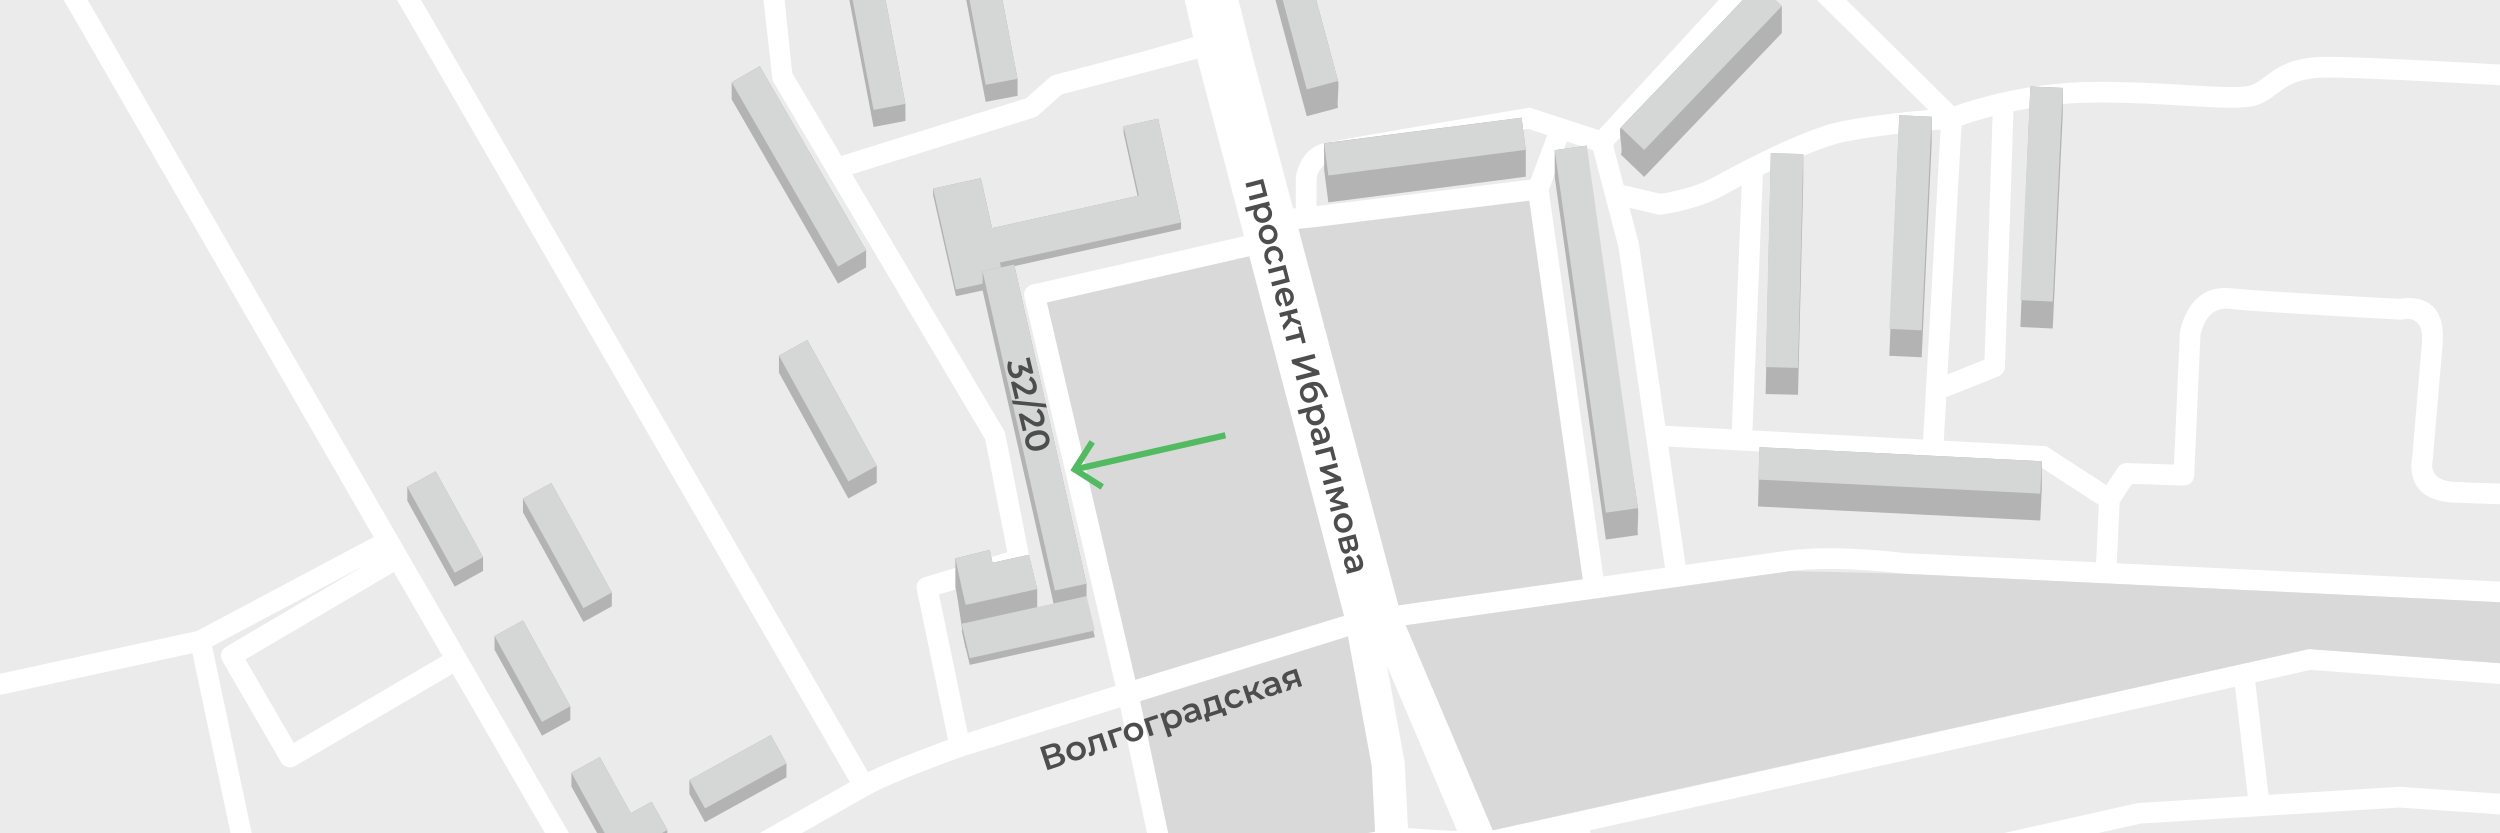 <?xml version="1.0" encoding="UTF-8"?>
<!DOCTYPE svg PUBLIC "-//W3C//DTD SVG 1.1//EN" "http://www.w3.org/Graphics/SVG/1.1/DTD/svg11.dtd">
<!-- Creator: CorelDRAW 2018 (64-Bit) -->
<svg xmlns="http://www.w3.org/2000/svg" xml:space="preserve" width="300mm" height="100mm" version="1.1" style="shape-rendering:geometricPrecision; text-rendering:geometricPrecision; image-rendering:optimizeQuality; fill-rule:evenodd; clip-rule:evenodd"
viewBox="0 0 30000 10000"
 xmlns:xlink="http://www.w3.org/1999/xlink">
 <defs>
  <style type="text/css">
   <![CDATA[
    .fil2 {fill:#B3B3B3}
    .fil3 {fill:#D5D6D6}
    .fil4 {fill:#D9D9D9}
    .fil0 {fill:#EBEBEB}
    .fil1 {fill:white}
    .fil5 {fill:#4D4D4D;fill-rule:nonzero}
    .fil6 {fill:#52BA61;fill-rule:nonzero}
   ]]>
  </style>
 </defs>
 <g id="Layer_x0020_1">
  <g id="_1868792257952">
   <rect class="fil0" x="-0" y="-85.76" width="30000" height="10171.52"/>
   <g>
    <path class="fil1" d="M20781.74 5151.96l119.07 -2925.25c-86.28,45.43 -161.49,86.27 -219.85,118.68 -311.44,173.03 -742.06,229.68 -743.29,229.83l-23.16 3.12 -360.21 -84.6 112.36 430.58 317.24 2184.87 797.84 42.77zm-20066.22 -5237.72l287.18 0 5874.92 10171.52 -287.63 0 -1156.93 -1999.92 -1884.33 1102.24 -6.02 3.72c-59.33,34.36 -135.3,14.12 -169.65,-45.2l-704.93 -1216.12 0.16 -0.1c-34.15,-58.97 -14.3,-134.55 44.57,-169.06l1653.95 -973.2 -1821.56 968.44 494 2329.2 -253.97 0 -476.6 -2247.17 -2308.68 500.85 0 -254.44 2360.93 -512.17 2122.56 -1128.46 -3767.97 -6530.13zm3999.88 0l286.91 0 5413.65 9351.86c280.3,-136.85 753.36,-313.29 960.31,-388.71l-373.61 -1798.79c-16.57,-64.38 20.64,-130.87 84.88,-149.99l1000.37 -301.1 -264.91 -1353.99 -2536.01 -4280.19c-8.07,-12.05 -14.17,-25.7 -17.71,-40.64l-117.19 -1038.45 253.8 0 101.18 963.16 588.87 993.89 2218.91 -692.15 280.69 -250.62c15.14,-13.55 32.71,-22.69 51.09,-27.51l-0.05 -0.21 1046.02 -275.72 625.31 -177.54 -121.03 -533.3 643.09 0 177.93 710.84 498.36 1877.04 33.18 -2.85 0 -371.45 1.45 -10.32c0.14,-0.95 43.18,-332.07 337.44,-399.98 213.63,-49.29 2433.17,-420.13 2439.55,-421.19l30.08 -5.02 827.12 270.6 1518.72 -1647.67 344.83 0 -1690.92 1826.17 125.61 481.34 443.73 104.22c86.04,-13.31 402.07,-68.89 633.35,-197.37 176.88,-98.26 502.27,-270.82 821.73,-415.8 217.32,-98.63 434.35,-185.67 606.04,-230.84 282.08,-74.22 823.66,-132.81 1150.79,-163.42l-1422 -1404.3 354.5 0 1377.89 1360.99c215.97,-76.97 865.62,-283.23 1647.45,-292.21 427.97,-4.91 819.3,18.58 1143.79,38.07 381.87,22.92 667.56,40.08 773.61,1.5 57.86,-21.03 108.35,-59.05 162.53,-99.83 149.37,-112.45 320.89,-241.57 751.5,-241.57 347.58,0 1345.36,52.13 2071.77,92.86l0 248.75c-722.56,-40.53 -1721.6,-92.74 -2071.77,-92.74 -349.01,0 -484.65,102.11 -602.75,191.02 -69.7,52.48 -134.64,101.37 -226.7,134.84 -154.5,56.19 -461.89,37.73 -872.76,13.06 -323.29,-19.41 -713.17,-42.82 -1127.27,-38.07 -351.01,4.03 -673.47,49.8 -937.55,104.6l-101.58 3063.18c0.58,49.75 -28.99,97.06 -77.95,116.69l-626.96 251.02 -29.38 521.87 1230.9 65.97 720.5 467.34 136.78 -208.75c26.36,-40.27 72.1,-60.22 116.89,-55.6l557.41 17.42 69.89 -1567.25c0.17,-4.27 0.57,-8.47 1.18,-12.62l-0.22 -0.03c0.24,-1.68 80.46,-591.6 609.16,-535.95 383.85,40.4 1869.57,119.2 2034.17,127.85 102.13,-18.88 560.59,-70.32 509.4,543.92 -43.84,525.94 -118.18,1386.33 -118.39,1388.81 -0.59,6.94 -1.76,13.69 -3.44,20.22 -5.12,23.57 -41.34,229.58 261.51,243.34 148.05,6.73 346.16,13.44 548.93,19.48l0 248.13c-207.45,-6.12 -410.26,-12.93 -559.62,-19.71 -575.55,-26.16 -509.34,-468.23 -494.59,-540.76 7.58,-87.87 77.69,-899.91 117.69,-1379.92 26.18,-314.11 -182.31,-286.52 -218.65,-279.38 -12.79,3.65 -26.38,5.29 -40.39,4.58 -4.74,-0.25 -1649.95,-86.29 -2061.91,-129.64 -272.32,-28.66 -331.26,283.89 -337.33,321.32l-74.94 1680.71c-2.97,67.53 -59.55,120.46 -127.35,118.61l-619.41 -19.36 -148.14 226.11 -34.67 726.06 4599.31 219.6 0 248.45 -7142.8 -341.05 -10.21 -0.97c-2.31,-0.29 -801.88,-105.49 -1356.24,-32.28 -439.17,58 -3422.04,480.21 -4622.17,650.25l1044.68 2459.86c774.38,-157.51 9750.02,-2164.31 9776.75,-2170.28l18.64 -4.16 2291.35 170.02 0 249.18 -2275.14 -168.8 -661.36 147.79 158.33 1351.72c522.73,-32.52 1045.49,-64.91 1568.25,-96.91l1209.92 82.34 0 249.03 -1211.61 -82.46 -3103.31 192.61 -902.48 202.65 -1132.49 0 2001.23 -449.36 1322.07 -82.43 -153.77 -1312.72c-1793.84,400.67 -5751.46,1283.86 -7739.88,1721.51l26.6 123 -254.38 0 -15.05 -69.62c-114.95,25.23 -221.28,48.53 -317.95,69.62l-4735.99 0 -339.49 -1597.78 -1884.57 587.63c-45.22,16.07 -844.78,301.13 -1129.03,463.55 -103.94,59.4 -493.17,279.92 -964.85,546.6l-505.21 0c518.82,-293.08 1008.02,-570.02 1238.1,-700.69l-5482.54 -9470.83zm-3271.84 10171.52l-254.83 0 -8.6 -37.39 242.07 -55.41 21.36 92.8zm13484.53 -7251.35l-561.5 -2130.19 -1628.44 429.25 -272.18 243.01c-13.98,14.42 -31.67,25.66 -52.2,32.05l-2187.67 682.41 1821.78 3074.75c7.4,12.54 12.35,25.87 14.99,39.38l290.66 1485.17c12.57,64.43 -27.09,126.97 -89.5,143.81l-996.34 299.86 345.21 1662.08c585.85,-193.51 1178.42,-380.76 1773.19,-565.05l-1094.07 -4666.34 0.1 -0.03 -0.1 -0.46c-15.3,-66.84 26.49,-133.44 93.32,-148.74l2542.75 -580.96zm-10201.71 4029.82l-1781.66 1048.33 580.75 1001.88 1783.44 -1043.23 -582.53 -1006.98zm11917.96 1127.15l212.06 1159.22 39.63 787.91c10.34,0.1 20.1,0.45 29.1,1.05l57.62 3.96c124.13,8.59 321.96,22.28 503.37,29.97l-841.78 -1982.11zm2594.47 -1074.18c254.57,-35.9 504.92,-71.18 741.38,-104.45l-557.92 -3842.48 -305.1 -1169.22 -314.46 -102.88 -217.94 584.57 654.04 4634.46zm987.43 -139.02c595.15,-83.59 1067.53,-149.45 1232.43,-171.22 558.44,-73.76 1339.16,21.94 1414.47,31.52l2279.66 108.85 32.9 -689.1 -708.65 -459.66 -4456.78 -238.84 205.97 1418.45zm2851.17 -1503.19l209.48 -3720.28c-285.7,24.84 -930.93,87.22 -1235.52,167.38 -156.05,41.06 -360.15,123.28 -567.16,217.23 -111.94,50.8 -224.08,104.73 -329.82,157.43l-124.9 3068.49 2047.92 109.75zm-4709.64 -3119.94l199.1 -534.04 -228.22 -74.66c-264.32,44.21 -2202.65,368.87 -2394.91,413.25 -108.19,24.95 -138.96,149.28 -145.42,183.3l0 329.82 2569.45 -317.67zm5543.33 -761.26c-169.39,43.92 -298.22,86.58 -372.86,113.14l-168.12 2985.93 444.12 -177.82 96.86 -2921.25z"/>
    <path class="fil2" d="M12016.32 3227.72l27.78 122.56 0 80.71 -572.46 123.1 -274.22 -1212.36 -0.18 -78.83 572.62 -124.96 135.31 599.51 1744.92 -386.62 -167.11 -754.16 0 -80.72 413.86 -91.71 275.84 1244.96 0 80.71c-724.6,160.56 -1431.77,317.26 -2156.36,477.81z"/>
    <polygon class="fil3" points="11998.89,3150.85 11998.82,3150.58 12044.1,3350.28 11471.64,3473.37 11197.24,2262.9 11769.68,2139.84 11905.17,2737.45 13667.12,2347.04 13482.98,1515.95 13896.84,1424.24 14172.68,2669.2 13758.84,2760.9 13758.84,2760.89 "/>
    <polygon class="fil2" points="11791.14,3485.37 11791.14,3255.88 12169.93,3174.45 13038.18,7004.52 13038.18,7234.02 12659.39,7315.45 "/>
    <polygon class="fil2" points="13038.18,7234.02 13138.62,7645.92 11636.88,7978.68 11539.11,7566.15 "/>
    <path class="fil2" d="M12345.86 6656.69l100.43 411.9 0 520.27 -858.1 190.13c-47.89,-196.4 -82.28,-547.21 -123.84,-734.81l0 -344.38 411.94 -100.45 34.06 153.81 435.51 -96.47z"/>
    <path class="fil2" d="M9437.73 9327.24l0 -165.46 -187.85 -340.49 -977.54 539.31 0 165.46 187.86 340.49 977.53 -539.31zm-1429.53 758.52l-793.72 0 -357.37 -647.61 0 -165.46 340.5 -187.86 371.91 674.12 250.82 -138.38 187.86 340.49 0 124.7zm-1006.94 -2622.24l340.48 -187.86 0 -165.45 -725.37 -1314.84 -340.48 187.85 0 165.47 725.37 1314.83zm-1545.13 -424.13l340.49 -187.85 0 -165.46 -568.58 -1030.62 -340.48 187.86 0 165.46 568.57 1030.61zm1047.38 1789.45l340.49 -187.86 0 -165.46 -568.57 -1030.62 -340.49 187.86 0 165.46 568.57 1030.62z"/>
    <path class="fil2" d="M9687.94 4079.87l-340.49 187.87 0 204.47 832.9 1509.73 340.49 -187.85 0 -204.47 -832.9 -1509.75zm488 -4165.63l434.9 0 254.15 1332.21 0 204.48 -381.99 72.88 -307.06 -1609.57zm1402.76 0l434.91 0 196.66 1030.88 0 204.47 -381.99 72.88 -249.58 -1308.23zm-2461.87 879.42l-336.77 194.46 0 204.47 1276.31 2210.48 336.76 -194.45 0 -204.48 -1276.3 -2210.48z"/>
    <path class="fil2" d="M15282.14 -85.76l399.11 1481.07 375.49 -101.19c-16.41,-60.88 16.4,-262.01 0,-322.87l-284.83 -1057.01 -489.77 0zm5713.9 0l218.73 0 166.79 159.58 0 322.87c-588.23,614.75 -1063.36,1111.3 -1651.59,1726.03l-280.98 -268.84c33.38,-34.87 -32.65,-288.74 0,-322.87l1547.05 -1616.77zm100.23 6163.41l3386.82 168.91 19.18 -388.41 0 -322.87 -3386.82 -168.9 -19.18 711.27zm3656.64 -4699.12l0 -322.87 -388.46 -18.02 -119.95 2886.65 388.44 18.01 119.97 -2563.77zm-1572.82 345.32l0 -322.87 -388.46 -18.02 -119.96 2886.65 388.46 18.01 119.96 -2563.77zm-1540.95 447.86l0 -322.87 -388.77 -9.38 -62.94 2888.68 388.75 9.37 62.96 -2565.8zm-2368.94 4303.18l385.07 -54.33c-11.48,-81.29 11.38,-242.09 0,-322.87 -180.3,-1278.16 -613.72,-3133.67 -613.72,-4350.43l-385.06 54.34 0 322.87c208.72,1479.52 404.99,2870.9 613.71,4350.42zm-961.1 -4354.2l0 -322.87 -50.12 -385.64 -2370.65 305.34 1.65 325.42 50.12 385.62 2369 -307.87z"/>
    <path class="fil4" d="M14991.49 3074.95l-2428.96 554.62 1061.59 4527.8c835.98,-257.77 1675.08,-510.51 2504.8,-767.26l-1137.43 -4315.16zm15008.51 4152.24l0 731.42 -2291.35 -170.02 -9795.39 2174.44 -1044.68 -2459.86 4622.17 -650.25 1356.24 32.28 7153.01 341.99zm-14038.16 2858.57l-1924.86 0 -355.26 -1672.05 2494.1 -777.67 285.24 1559.18 39.53 785.97c-214.92,35.07 -418.31,78.98 -419.33,79.2l-119.42 25.37zm-380.76 -7339.54l1199.71 4518.6c502.99,-71.27 1362.14,-192.93 2212.15,-312.92l-641.3 -4544.21 -2553.32 315.69 -217.24 22.84z"/>
    <path class="fil3" d="M12345.86 6656.69l100.43 411.9 -858.1 190.13c-47.89,-196.4 -82.28,-371.32 -123.84,-558.92l411.94 -100.45 34.06 153.81 435.51 -96.47z"/>
    <polygon class="fil3" points="11791.14,3255.88 12169.93,3174.45 13038.18,7004.52 12659.39,7085.96 "/>
    <path class="fil3" d="M9437.73 9161.78l-187.85 -340.49 -977.54 539.31 187.86 340.49 977.53 -539.31zm-1655.55 923.98l-476.44 0c-149.49,-271.05 -299.09,-542.03 -448.63,-813.07l340.5 -187.86 371.91 674.12 250.82 -138.38 187.86 340.49 -226.02 124.7zm-780.92 -2787.71l340.48 -187.84c-241.79,-438.29 -483.57,-876.57 -725.37,-1314.84l-340.48 187.85c241.79,438.28 483.57,876.55 725.37,1314.83zm-1545.13 -424.12l340.49 -187.85c-189.54,-343.55 -379.04,-687.08 -568.58,-1030.62l-340.48 187.86c189.52,343.54 379.04,687.07 568.57,1030.61zm1047.38 1789.44l340.49 -187.85c-189.53,-343.54 -379.04,-687.08 -568.57,-1030.62l-340.49 187.86c189.53,343.55 379.05,687.06 568.57,1030.61z"/>
    <path class="fil3" d="M15369.14 -85.76l312.11 1158.2 375.49 -101.19 -284.84 -1057.01 -402.76 0zm5626.9 0l218.73 0 166.79 159.58c-588.23,614.75 -1063.36,1111.3 -1651.59,1726.03l-280.98 -268.84 1547.05 -1616.77zm119.41 5452.14l-19.18 388.4c1128.83,55.8 2257.79,113.12 3386.82,168.91l19.18 -388.41c-1128.83,-55.78 -2257.78,-113.11 -3386.82,-168.9zm3637.46 -4310.72l-388.46 -18.02c-39.41,849.93 -80.56,1713.87 -119.95,2563.78l388.44 18.01c39.42,-849.92 80.56,-1713.85 119.97,-2563.77zm-1572.82 345.32l-388.46 -18.02c-39.41,849.93 -80.56,1713.87 -119.96,2563.78l388.46 18.01c39.41,-849.92 80.55,-1713.86 119.96,-2563.77zm-1540.95 447.86l-388.77 -9.38c-20.5,850.59 -42.43,1715.23 -62.94,2565.81l388.75 9.36c20.52,-850.58 42.45,-1715.21 62.96,-2565.79zm-2368.94 4303.18l385.07 -54.33c-208.72,-1479.53 -405,-2870.9 -613.72,-4350.43l-385.06 54.34c208.72,1479.52 404.99,2870.9 613.71,4350.42zm-961.1 -4354.2l-50.12 -385.64c-843.74,109.66 -1525.26,198.23 -2369,307.88l50.12 385.64c843.74,-109.66 1525.26,-198.22 2369,-307.88z"/>
    <path class="fil5" d="M15210.36 2350.11l-211.88 55.14 -12.8 -49.22 169.82 -44.17 -27.15 -104.36 -169.82 44.19 -12.9 -49.6 211.89 -55.13 52.84 203.15zm50.39 183.89c5.37,20.64 5.67,40.26 0.91,58.86 -4.77,18.61 -14.13,34.68 -28.13,48.2 -13.99,13.52 -31.71,23.07 -53.13,28.65 -21.42,5.57 -41.61,5.89 -60.55,0.94 -18.95,-4.97 -35.02,-14.41 -48.25,-28.33 -13.23,-13.93 -22.51,-31.22 -27.89,-51.85 -7.43,-28.56 -3.79,-53.66 10.92,-75.29l-102.78 26.75 -12.9 -49.6 288.87 -75.15 12.28 47.22 -27.77 7.22c12.18,5.59 22.35,13.74 30.51,24.46 8.15,10.73 14.12,23.38 17.91,37.92zm-176.03 39.88c4.75,18.24 14.73,31.67 29.97,40.28 15.23,8.6 32.76,10.32 52.6,5.16 19.85,-5.16 34.31,-15.21 43.43,-30.14 9.1,-14.95 11.27,-31.54 6.53,-49.79 -3.1,-11.9 -8.6,-21.91 -16.5,-30.02 -7.9,-8.12 -17.6,-13.63 -29.09,-16.58 -11.51,-2.94 -23.86,-2.69 -37.09,0.76 -13.23,3.43 -24.14,9.25 -32.75,17.41 -8.61,8.16 -14.38,17.71 -17.32,28.66 -2.95,10.93 -2.87,22.35 0.22,34.26zm24.34 267.76c-5.58,-21.42 -5.98,-41.94 -1.19,-61.55 4.78,-19.59 14.19,-36.39 28.21,-50.33 14.02,-13.96 31.47,-23.66 52.37,-29.09 20.9,-5.44 40.81,-5.47 59.72,-0.08 18.92,5.39 35.24,15.48 48.96,30.27 13.73,14.77 23.4,32.89 28.97,54.31 5.64,21.7 6.06,42.34 1.29,61.95 -4.8,19.59 -14.12,36.36 -28.02,50.28 -13.89,13.93 -31.29,23.6 -52.18,29.03 -20.9,5.44 -40.87,5.48 -59.92,0.14 -19.03,-5.36 -35.42,-15.44 -49.16,-30.21 -13.73,-14.79 -23.41,-33.03 -29.05,-54.72zm42.46 -11.04c4.74,18.24 14.74,31.74 30.01,40.48 15.27,8.74 32.82,10.53 52.66,5.36 19.84,-5.16 34.29,-15.28 43.37,-30.34 9.07,-15.07 11.22,-31.74 6.47,-49.99 -4.75,-18.25 -14.74,-31.68 -29.96,-40.28 -15.23,-8.61 -32.77,-10.33 -52.61,-5.17 -19.84,5.16 -34.31,15.22 -43.42,30.14 -9.1,14.95 -11.28,31.54 -6.52,49.8zm24.74 269.34c-5.7,-21.94 -6.22,-42.86 -1.49,-62.72 4.72,-19.86 14.06,-36.85 28.04,-50.93 13.99,-14.1 31.44,-23.85 52.33,-29.29 20.9,-5.43 40.83,-5.4 59.76,0.13 18.95,5.51 35.31,15.74 49.08,30.65 13.77,14.92 23.54,33.48 29.32,55.7 5.44,20.9 5.98,40.32 1.6,58.26 -4.37,17.94 -13.46,32.94 -27.27,45.02l-32.12 -32.31c8.19,-8.64 13.55,-18.15 16.08,-28.55 2.52,-10.4 2.36,-21.02 -0.45,-31.87 -4.82,-18.52 -14.82,-32.3 -30.04,-41.32 -15.19,-9.04 -32.85,-10.95 -52.96,-5.72 -20.09,5.23 -34.59,15.44 -43.51,30.59 -8.9,15.18 -10.9,32.15 -6.01,50.93 2.82,10.84 7.85,20.21 15.12,28.05 7.27,7.85 16.6,13.55 27.96,17.09l-12.3 43.88c-18.01,-4.08 -33.35,-12.87 -46.05,-26.38 -12.7,-13.5 -21.73,-30.57 -27.09,-51.21zm302.41 281.43l-211.89 55.12 -12.8 -49.2 169.82 -44.18 -27.15 -104.36 -169.82 44.19 -12.91 -49.6 211.89 -55.12 52.86 203.15zm-38.08 293.33c-3.43,0.89 -8.4,1.89 -14.88,3.02l-43.25 -166.26c-14.85,6.98 -25.25,17.8 -31.17,32.46 -5.93,14.69 -6.51,31.15 -1.77,49.4 6.06,23.28 18.72,40.46 37.99,51.55l-23.64 34.53c-13.86,-6.55 -25.58,-16.35 -35.18,-29.39 -9.61,-13.05 -16.78,-28.68 -21.53,-46.93 -6.06,-23.28 -6.76,-44.98 -2.13,-65.12 4.65,-20.14 13.99,-37.18 28.02,-51.14 14.01,-13.95 31.47,-23.65 52.36,-29.08 20.64,-5.37 40.45,-5.51 59.42,-0.43 18.98,5.11 35.26,14.77 48.86,29.04 13.59,14.25 23.11,31.82 28.54,52.72 5.38,20.63 5.61,40.27 0.71,58.91 -4.88,18.64 -14.42,34.69 -28.57,48.1 -14.17,13.43 -32.08,22.97 -53.78,28.62zm41.97 -125.31c-4.14,-15.87 -12.32,-28.08 -24.57,-36.61 -12.24,-8.54 -26.49,-11.96 -42.71,-10.27l31.27 120.22c14.81,-6.12 25.55,-15.82 32.25,-29.15 6.7,-13.32 7.96,-28.05 3.76,-44.19zm-24.75 272.92l-10 -38.49 -84.92 22.09 -12.9 -49.59 211.89 -55.13 12.89 49.59 -85.69 22.3 10.31 39.68 102.02 40.39 13.83 53.17 -122.01 -50.44 -88.54 110.72 -15.16 -58.32 68.28 -85.97zm168.74 300.1l-19.3 -74.2 -169.83 44.18 -12.9 -49.59 169.82 -44.2 -19.41 -74.59 42.07 -10.94 51.61 198.39 -42.06 10.95zm147.37 123.49l13.21 50.79 -197.21 51.3 236.02 97.89 12.5 48.02 -277.76 72.25 -13.21 -50.8 196.8 -51.19 -235.61 -97.99 -12.49 -48.02 277.75 -72.25zm36.95 454.69c5.23,20.12 5.54,38.95 0.94,56.54 -4.61,17.56 -13.46,32.65 -26.57,45.24 -13.1,12.59 -29.58,21.47 -49.41,26.62 -20.38,5.31 -39.66,5.23 -57.88,-0.18 -18.23,-5.43 -33.94,-15.61 -47.14,-30.53 -13.2,-14.91 -22.65,-33.37 -28.37,-55.31 -9.57,-36.78 -4.8,-68.38 14.31,-94.81 19.11,-26.45 51.54,-45.61 97.3,-57.52 42.6,-11.07 78.69,-10.73 108.31,1.06 29.62,11.78 53.28,35.42 70.98,70.92l46.64 92.93 -42.59 18.7 -41.47 -84.53c-11.97,-24.28 -25.96,-41.12 -41.95,-50.5 -16.01,-9.4 -35.79,-12.16 -59.36,-8.3 13.86,6.57 25.65,15.79 35.38,27.65 9.72,11.89 16.68,25.89 20.88,42.02zm-168.04 33.13c4.75,18.26 14.47,31.48 29.17,39.66 14.7,8.17 31.17,9.88 49.42,5.13 18.25,-4.75 31.46,-14.18 39.66,-28.3 8.18,-14.14 9.89,-30.34 5.14,-48.6 -4.81,-18.51 -14.26,-32.01 -28.32,-40.49 -14.07,-8.48 -30.23,-10.35 -48.48,-5.6 -18.52,4.82 -32.09,14.48 -40.75,29.02 -8.64,14.53 -10.59,30.93 -5.84,49.18zm250.32 231.01c5.36,20.63 5.67,40.26 0.91,58.86 -4.77,18.6 -14.14,34.68 -28.14,48.2 -13.99,13.52 -31.71,23.06 -53.13,28.64 -21.42,5.58 -41.61,5.9 -60.54,0.94 -18.95,-4.96 -35.03,-14.41 -48.26,-28.34 -13.23,-13.92 -22.51,-31.21 -27.89,-51.84 -7.42,-28.57 -3.79,-53.67 10.92,-75.28l-102.77 26.74 -12.9 -49.6 288.86 -75.15 12.28 47.22 -27.77 7.23c12.18,5.58 22.35,13.73 30.51,24.46 8.15,10.72 14.12,23.36 17.92,37.92zm-176.04 39.87c4.75,18.25 14.73,31.67 29.97,40.27 15.23,8.61 32.77,10.34 52.6,5.18 19.85,-5.17 34.31,-15.23 43.43,-30.15 9.11,-14.95 11.28,-31.53 6.53,-49.78 -3.1,-11.91 -8.6,-21.92 -16.5,-30.02 -7.89,-8.12 -17.59,-13.65 -29.09,-16.59 -11.51,-2.94 -23.86,-2.69 -37.09,0.75 -13.23,3.44 -24.14,9.26 -32.75,17.42 -8.6,8.17 -14.38,17.71 -17.32,28.66 -2.95,10.93 -2.87,22.35 0.22,34.26zm236.63 193.04c8.13,31.21 6.85,57.04 -3.78,77.45 -10.64,20.42 -31.05,34.55 -61.2,42.4l-124.2 32.31 -12.19 -46.81 25.8 -6.72c-10.85,-3.67 -20.17,-10.49 -27.99,-20.46 -7.81,-9.97 -13.78,-22.89 -17.91,-38.76 -4.14,-15.88 -5.04,-30.46 -2.71,-43.78 2.32,-13.32 7.47,-24.47 15.44,-33.46 7.97,-9 18.04,-15.07 30.2,-18.23 19.05,-4.96 36.16,-1.87 51.35,9.29 15.2,11.17 26.75,31.95 34.67,62.38l14.24 54.74 3.17 -0.81c14.82,-3.86 25.03,-11.25 30.67,-22.19 5.63,-10.91 6.18,-25.1 1.63,-42.56 -3.1,-11.9 -8,-23.13 -14.69,-33.67 -6.69,-10.55 -14.39,-18.93 -23.06,-25.13l31.05 -28.84c11.35,8.9 21.31,20.57 29.86,35.01 8.56,14.43 15.12,30.38 19.65,47.84zm-182.68 40.33c3.24,12.44 8.95,22.74 17.15,30.91 8.18,8.18 18.1,12.87 29.71,14.09l24.59 -6.4 -13.31 -51.18c-7.43,-28.57 -20.53,-40.42 -39.32,-35.54 -8.98,2.34 -15.21,7.78 -18.64,16.3 -3.43,8.52 -3.48,19.11 -0.18,31.82zm221.65 291.83l-29.42 -113.08 -169.82 44.2 -12.9 -49.62 211.88 -55.11 42.32 162.67 -42.06 10.94zm51.45 25.18l12.92 49.59 -139.67 36.34 170.11 80.71 11.77 45.24 -211.89 55.12 -12.89 -49.6 139.66 -36.33 -170.02 -80.32 -11.87 -45.62 211.88 -55.13zm-85.21 541.99l140.46 -36.55 -136.82 -40.66 -5.58 -21.43 100.38 -101.09 -140.86 36.64 -11.79 -45.23 211.9 -55.12 13.52 51.97 -112.91 109.87 153.06 44.49 12.08 46.4 -211.78 55.54 -11.66 -44.83zm50.8 206.64c-5.57,-21.42 -5.97,-41.94 -1.19,-61.54 4.78,-19.6 14.19,-36.38 28.21,-50.34 14.03,-13.96 31.47,-23.65 52.37,-29.09 20.9,-5.43 40.81,-5.47 59.71,-0.07 18.93,5.39 35.25,15.48 48.97,30.26 13.74,14.79 23.4,32.9 28.97,54.32 5.64,21.69 6.06,42.34 1.28,61.94 -4.78,19.6 -14.11,36.36 -28.01,50.29 -13.89,13.92 -31.28,23.59 -52.18,29.03 -20.9,5.43 -40.86,5.48 -59.9,0.13 -19.05,-5.35 -35.45,-15.43 -49.17,-30.21 -13.74,-14.79 -23.41,-33.02 -29.06,-54.72zm42.46 -11.04c4.75,18.25 14.74,31.75 30.01,40.49 15.27,8.73 32.82,10.52 52.65,5.36 19.86,-5.16 34.3,-15.28 43.38,-30.34 9.07,-15.08 11.23,-31.73 6.48,-49.98 -4.74,-18.26 -14.73,-31.69 -29.97,-40.3 -15.23,-8.61 -32.77,-10.33 -52.6,-5.17 -19.85,5.16 -34.33,15.21 -43.42,30.16 -9.11,14.93 -11.28,31.52 -6.53,49.78zm152.69 297.07c-1.13,28.26 -14.65,45.75 -40.57,52.5 -19.04,4.95 -35.59,1.63 -49.62,-9.97 -14.03,-11.6 -24.69,-31.42 -31.99,-59.46l-28.09 -107.91 211.9 -55.13 26.94 103.55c6.75,25.93 7.26,47.4 1.51,64.43 -5.73,17.02 -17.34,27.81 -34.8,32.34 -10.83,2.82 -20.97,2.43 -30.39,-1.18 -9.41,-3.63 -17.72,-10.02 -24.89,-19.17zm-14.57 -109.74l13.52 51.98c6.68,25.66 18.86,36.19 36.6,31.57 17.2,-4.47 22.46,-19.55 15.78,-45.19l-13.52 -51.98 -52.38 13.62zm-72.54 79.44c7.1,27.26 19.5,38.57 37.22,33.96 9.26,-2.41 15.38,-7.39 18.35,-14.94 2.98,-7.54 2.72,-18.08 -0.8,-31.57l-15.17 -58.32 -54.35 14.14 14.75 56.73zm235.56 174.28c8.12,31.21 6.85,57.03 -3.79,77.45 -10.64,20.42 -31.03,34.56 -61.2,42.4l-124.19 32.31 -12.18 -46.82 25.79 -6.72c-10.84,-3.66 -20.16,-10.49 -27.98,-20.46 -7.83,-9.97 -13.8,-22.88 -17.93,-38.76 -4.12,-15.86 -5.03,-30.45 -2.71,-43.77 2.33,-13.32 7.48,-24.47 15.45,-33.46 7.96,-9 18.03,-15.07 30.2,-18.23 19.05,-4.97 36.17,-1.86 51.35,9.29 15.19,11.16 26.76,31.95 34.67,62.37l14.24 54.75 3.17 -0.82c14.81,-3.86 25.03,-11.25 30.66,-22.18 5.63,-10.91 6.18,-25.12 1.64,-42.56 -3.09,-11.91 -8,-23.14 -14.69,-33.67 -6.7,-10.56 -14.39,-18.94 -23.07,-25.15l31.06 -28.83c11.35,8.92 21.31,20.57 29.86,35.02 8.57,14.43 15.11,30.38 19.65,47.84zm-182.68 40.33c3.23,12.43 8.94,22.74 17.15,30.91 8.19,8.17 18.11,12.87 29.71,14.08l24.6 -6.39 -13.32 -51.19c-7.43,-28.57 -20.54,-40.41 -39.32,-35.53 -8.99,2.35 -15.2,7.78 -18.64,16.29 -3.44,8.53 -3.49,19.12 -0.18,31.83z"/>
    <path class="fil5" d="M12702.4 9040.58c18.92,-1.08 34.8,2.54 47.61,10.82 12.82,8.28 22.02,20.87 27.59,37.73 7.89,23.88 5.2,45.35 -8.07,64.42 -13.27,19.07 -36.65,34.14 -70.13,45.2l-129.24 42.72 -90.07 -272.49 121.84 -40.27c30.63,-10.13 56.53,-11.92 77.68,-5.39 21.16,6.54 35.43,20.97 42.8,43.29 4.73,14.27 5.36,27.73 1.92,40.39 -3.46,12.65 -10.77,23.85 -21.93,33.58zm-134.01 28.32l67.74 -22.39c16.35,-5.4 27.73,-12.77 34.15,-22.09 6.43,-9.31 7.54,-20.33 3.33,-33.05 -4.2,-12.7 -11.68,-20.96 -22.44,-24.74 -10.74,-3.8 -24.3,-2.98 -40.64,2.42l-67.74 22.39 25.6 77.46zm116.58 91.44c35.82,-11.84 49.27,-31.25 40.35,-58.25 -8.75,-26.46 -31.04,-33.78 -66.85,-21.94l-77.85 25.73 26.51 80.19 77.84 -25.73zm263.3 -40.83c-21.02,6.96 -41.47,8.68 -61.33,5.16 -19.88,-3.5 -37.23,-11.8 -52.06,-24.9 -14.83,-13.08 -25.64,-29.88 -32.41,-50.38 -6.78,-20.5 -8.09,-40.35 -3.94,-59.58 4.16,-19.22 13.16,-36.15 27.03,-50.82 13.87,-14.66 31.31,-25.47 52.33,-32.41 21.28,-7.04 41.86,-8.8 61.73,-5.29 19.87,3.52 37.2,11.74 51.99,24.7 14.79,12.96 25.57,29.69 32.35,50.2 6.78,20.5 8.11,40.42 4,59.77 -4.12,19.35 -13.11,36.35 -26.96,51.01 -13.87,14.66 -31.45,25.51 -52.73,32.54zm-13.76 -41.65c17.9,-5.92 30.72,-16.78 38.46,-32.57 7.72,-15.81 8.38,-33.43 1.94,-52.89 -6.44,-19.47 -17.46,-33.23 -33.08,-41.31 -15.63,-8.08 -32.4,-9.16 -50.3,-3.25 -17.9,5.92 -30.66,16.76 -38.26,32.52 -7.61,15.75 -8.2,33.36 -1.76,52.83 6.43,19.46 17.4,33.25 32.9,41.37 15.49,8.12 32.18,9.22 50.1,3.3zm289.04 -282.94l68.72 207.87 -48.66 16.08 -55.07 -166.61 -77.86 25.74 11.7 41.9c7.79,27.94 12.87,51.81 15.25,71.61 2.36,19.8 0.85,36.56 -4.54,50.29 -5.4,13.73 -15.88,23.17 -31.45,28.32 -7.27,2.4 -16.68,3.93 -28.27,4.59l-11.18 -41.64c3.89,-0.42 7.13,-1.07 9.73,-1.93 9.86,-3.26 15.95,-9.66 18.26,-19.2 2.32,-9.55 2.37,-20.06 0.15,-31.57 -2.22,-11.49 -6.2,-27.68 -11.94,-48.52l-23 -81.35 168.16 -55.58zm238.65 -33.11l-110.95 36.67 55.07 166.6 -48.65 16.09 -68.72 -207.86 159.61 -52.76 13.64 41.26zm175.08 129.96c-21.02,6.95 -41.46,8.67 -61.34,5.16 -19.87,-3.51 -37.21,-11.81 -52.05,-24.9 -14.83,-13.08 -25.63,-29.88 -32.41,-50.38 -6.78,-20.5 -8.09,-40.36 -3.94,-59.58 4.16,-19.22 13.16,-36.16 27.03,-50.82 13.86,-14.66 31.3,-25.47 52.33,-32.41 21.28,-7.04 41.86,-8.8 61.73,-5.29 19.86,3.51 37.2,11.74 51.99,24.7 14.79,12.96 25.57,29.7 32.35,50.19 6.77,20.5 8.11,40.43 4,59.78 -4.11,19.35 -13.11,36.35 -26.97,51.01 -13.86,14.66 -31.43,25.51 -52.72,32.54zm-13.77 -41.65c17.91,-5.92 30.72,-16.77 38.47,-32.57 7.72,-15.81 8.37,-33.43 1.94,-52.9 -6.43,-19.46 -17.46,-33.23 -33.08,-41.3 -15.63,-8.09 -32.39,-9.16 -50.3,-3.24 -17.91,5.91 -30.66,16.75 -38.26,32.51 -7.6,15.75 -8.2,33.35 -1.77,52.82 6.45,19.46 17.4,33.26 32.91,41.38 15.49,8.12 32.18,9.21 50.09,3.3zm276.23 -232.93l-110.95 36.66 55.08 166.61 -48.67 16.09 -68.71 -207.87 159.61 -52.75 13.64 41.26zm136.24 -93.4c20.24,-6.69 39.8,-8.26 58.67,-4.7 18.88,3.54 35.52,11.86 49.92,24.94 14.4,13.09 25.08,30.14 32.02,51.17 6.95,21.02 8.56,41.14 4.85,60.36 -3.72,19.22 -12.11,35.88 -25.15,49.99 -13.05,14.09 -29.69,24.49 -49.94,31.18 -28.03,9.26 -53.29,7.25 -75.82,-6.03l33.33 100.82 -48.67 16.09 -93.67 -283.39 46.33 -15.31 9 27.24c4.79,-12.52 12.28,-23.19 22.45,-32.03 10.18,-8.83 22.39,-15.61 36.68,-20.33zm51.16 173.09c17.9,-5.92 30.66,-16.76 38.26,-32.51 7.6,-15.76 8.19,-33.36 1.76,-52.84 -6.44,-19.46 -17.39,-33.25 -32.89,-41.36 -15.49,-8.13 -32.2,-9.22 -50.11,-3.31 -11.68,3.86 -21.31,9.99 -28.89,18.4 -7.58,8.41 -12.47,18.44 -14.66,30.11 -2.19,11.66 -1.14,23.97 3.14,36.95 4.29,12.99 10.79,23.5 19.5,31.56 8.71,8.06 18.62,13.21 29.73,15.44 11.1,2.22 22.48,1.41 34.16,-2.44zm177.33 -248.62c30.62,-10.12 56.47,-10.52 77.54,-1.22 21.06,9.29 36.49,28.74 46.27,58.32l40.27 121.85 -45.93 15.18 -8.37 -25.3c-2.97,11.05 -9.18,20.81 -18.61,29.25 -9.44,8.45 -21.95,15.25 -37.53,20.4 -15.56,5.14 -30.07,6.99 -43.51,5.52 -13.43,-1.46 -24.89,-5.87 -34.39,-13.25 -9.49,-7.37 -16.2,-17.02 -20.15,-28.95 -6.18,-18.69 -4.18,-35.97 5.97,-51.85 10.16,-15.87 30.15,-28.75 60,-38.61l53.72 -17.76 -1.04 -3.12c-4.8,-14.53 -12.84,-24.25 -24.1,-29.16 -11.27,-4.91 -25.47,-4.54 -42.59,1.12 -11.68,3.86 -22.56,9.47 -32.65,16.84 -10.09,7.37 -17.95,15.58 -23.6,24.64l-30.78 -29.12c8.16,-11.91 19.16,-22.6 33.01,-32.07 13.86,-9.47 29.34,-17.04 46.47,-22.71zm52.06 179.71c12.2,-4.03 22.11,-10.41 29.74,-19.12 7.62,-8.72 11.66,-18.9 12.13,-30.57l-7.98 -24.13 -50.21 16.6c-28.03,9.26 -39,23.11 -32.92,41.53 2.93,8.82 8.75,14.67 17.47,17.55 8.72,2.87 19.32,2.25 31.77,-1.86zm380.59 -135.3l28.96 87.58 -45.54 15.05 -15.32 -46.32 -160.37 53.01 15.31 46.32 -45.17 14.93 -28.95 -87.58 9.74 -3.22c13.06,-4.89 19.28,-16.38 18.63,-34.45 -0.66,-18.06 -5.17,-42.4 -13.57,-73.02l-20.81 -72.14 171.27 -56.61 55.07 166.61 30.75 -10.16zm-190.74 -38.87c6.86,24.22 11.34,44.32 13.47,60.32 2.12,16 0.61,28.88 -4.51,38.63l102.38 -33.84 -41.43 -125.35 -79.8 26.38 9.89 33.86zm343.48 37.17c-21.54,7.12 -42.38,8.97 -62.51,5.55 -20.13,-3.43 -37.67,-11.66 -52.64,-24.71 -14.96,-13.04 -25.83,-29.82 -32.6,-50.31 -6.78,-20.5 -8.03,-40.38 -3.75,-59.65 4.28,-19.27 13.43,-36.24 27.42,-50.95 14,-14.71 31.9,-25.66 53.7,-32.86 20.5,-6.78 39.84,-8.57 58.03,-5.37 18.19,3.21 33.75,11.31 46.68,24.3l-30.17 34.16c-9.14,-7.63 -18.97,-12.36 -29.52,-14.21 -10.54,-1.85 -21.13,-1.01 -31.77,2.51 -18.17,6.01 -31.27,16.89 -39.3,32.64 -8.04,15.75 -8.8,33.49 -2.28,53.22 6.52,19.72 17.64,33.53 33.35,41.44 15.71,7.89 32.78,8.81 51.2,2.72 10.64,-3.52 19.64,-9.16 27.01,-16.92 7.37,-7.76 12.45,-17.43 15.24,-29l44.58 9.45c-2.9,18.22 -10.68,34.11 -23.32,47.65 -12.66,13.54 -29.11,23.66 -49.35,30.34zm189.56 -158.08l-37.76 12.48 27.53 83.31 -48.66 16.08 -68.71 -207.87 48.67 -16.09 27.79 84.08 38.93 -12.86 33.71 -104.42 52.15 -17.24 -42.44 125.01 116.21 81.2 -57.22 18.91 -90.2 -62.59zm185.77 -202.17c30.62,-10.13 56.47,-10.54 77.53,-1.23 21.07,9.3 36.5,28.74 46.28,58.33l40.27 121.84 -45.94 15.18 -8.37 -25.3c-2.96,11.06 -9.17,20.8 -18.6,29.26 -9.44,8.44 -21.95,15.23 -37.53,20.38 -15.57,5.15 -30.07,6.99 -43.51,5.53 -13.44,-1.45 -24.89,-5.87 -34.39,-13.25 -9.49,-7.37 -16.2,-17.01 -20.15,-28.96 -6.18,-18.68 -4.18,-35.97 5.97,-51.84 10.15,-15.88 30.15,-28.75 59.99,-38.61l53.73 -17.76 -1.04 -3.12c-4.8,-14.52 -12.84,-24.25 -24.1,-29.16 -11.28,-4.92 -25.47,-4.54 -42.59,1.12 -11.68,3.86 -22.57,9.47 -32.65,16.84 -10.09,7.36 -17.96,15.58 -23.6,24.64l-30.78 -29.12c8.16,-11.91 19.16,-22.6 33.01,-32.07 13.86,-9.48 29.34,-17.04 46.47,-22.7zm52.06 179.69c12.19,-4.03 22.11,-10.4 29.74,-19.11 7.62,-8.72 11.66,-18.89 12.12,-30.56l-7.97 -24.14 -50.21 16.6c-28.03,9.27 -39,23.1 -32.92,41.53 2.92,8.82 8.75,14.67 17.47,17.54 8.72,2.88 19.31,2.26 31.77,-1.86zm279.2 -286.6l68.71 207.88 -43.59 14.4 -20.73 -62.67 -54.88 18.15 -21.72 76.69 -52.16 17.24 26.15 -85.49c-16.77,-0.22 -30.89,-4.4 -42.37,-12.55 -11.47,-8.16 -19.82,-20.16 -25.06,-35.99 -7.89,-23.87 -5.55,-45.09 7.04,-63.64 12.57,-18.55 33.66,-32.72 63.24,-42.49l95.37 -31.53zm-80.3 71.89c-31.41,10.38 -43.2,27.37 -35.4,50.99 7.73,23.35 26.77,30.02 57.13,19.98l51.77 -17.12 -23.29 -70.46 -50.21 16.61z"/>
    <path class="fil5" d="M12269.73 4438.08c3.03,26.54 -1,48.31 -12.08,65.33 -11.08,17.01 -27.39,28.11 -48.91,33.29 -16.22,3.91 -31.95,3.35 -47.22,-1.69 -15.28,-5.04 -28.82,-14.91 -40.68,-29.64 -11.83,-14.71 -20.64,-34.03 -26.4,-57.94 -4.81,-19.93 -6.57,-39.82 -5.31,-59.66 1.26,-19.84 5.37,-37.49 12.34,-52.95l45.63 12.62c-6.07,12.15 -9.82,26.05 -11.24,41.71 -1.43,15.68 -0.28,31.22 3.44,46.63 4.41,18.32 11.67,31.83 21.77,40.51 10.1,8.66 21.67,11.43 34.69,8.3 13.02,-3.14 21.98,-10.58 26.88,-22.3 4.91,-11.73 4.9,-27.82 -0.04,-48.28l-6.14 -25.51 35.47 -8.55 90.61 45.22 -30.55 -126.74 43.44 -10.48 45.82 190.13 -34.67 8.35 -96.85 -48.35zm-44.47 342.19l-43.84 10.57 -49.56 -205.66 34.67 -8.37 131.93 85.45c14.97,9.61 27.43,15.52 37.39,17.77 9.95,2.24 19.32,2.3 28.09,0.19 13.02,-3.14 21.92,-9.93 26.72,-20.36 4.8,-10.43 5.14,-24.16 1.04,-41.16 -6.85,-28.43 -21.8,-47.88 -44.84,-58.36l19.16 -42.99c17.23,7.37 32.13,19.32 44.68,35.84 12.56,16.5 21.6,36.19 27.11,59.04 7.3,30.29 5.95,56.2 -4.04,77.72 -10,21.53 -27.35,35.28 -52.06,41.23 -15.15,3.65 -30.13,3.89 -44.96,0.72 -14.82,-3.18 -32.92,-11.75 -54.27,-25.73l-88.92 -57.43 31.7 131.53zm324.52 65.59l10.75 44.65 -407.15 -41.04 -10.76 -44.64 407.16 41.03zm-232.01 318.24l-43.84 10.57 -49.56 -205.67 34.67 -8.35 131.93 85.44c14.97,9.61 27.42,15.53 37.38,17.76 9.96,2.24 19.32,2.31 28.1,0.19 13.02,-3.13 21.92,-9.92 26.72,-20.35 4.79,-10.43 5.14,-24.16 1.04,-41.17 -6.85,-28.42 -21.8,-47.87 -44.85,-58.35l19.17 -43c17.23,7.38 32.13,19.33 44.68,35.84 12.56,16.51 21.59,36.2 27.11,59.05 7.3,30.29 5.95,56.19 -4.04,77.72 -10,21.53 -27.36,35.27 -52.07,41.22 -15.15,3.65 -30.12,3.89 -44.95,0.72 -14.83,-3.18 -32.92,-11.75 -54.28,-25.72l-88.91 -57.43 31.7 131.53zm-12.86 156.6c-5.38,-22.32 -4.53,-43.61 2.53,-63.87 7.07,-20.26 20.21,-38.05 39.43,-53.36 19.23,-15.32 43.72,-26.57 73.47,-33.73 29.76,-7.18 56.69,-8.32 80.78,-3.44 24.09,4.87 43.9,14.71 59.41,29.54 15.53,14.81 25.98,33.38 31.36,55.7 5.38,22.32 4.54,43.67 -2.48,64.07 -7.04,20.38 -20.17,38.24 -39.39,53.56 -19.23,15.32 -43.72,26.56 -73.47,33.73 -29.76,7.17 -56.69,8.32 -80.78,3.44 -24.09,-4.88 -43.91,-14.79 -59.46,-29.74 -15.55,-14.94 -26.02,-33.57 -31.4,-55.9zm45.05 -10.85c4.8,19.92 16.83,33.68 36.09,41.27 19.25,7.59 45.23,7.45 77.91,-0.43 32.69,-7.88 55.87,-19.58 69.55,-35.11 13.7,-15.53 18.14,-33.26 13.33,-53.18 -4.73,-19.67 -16.73,-33.29 -36,-40.88 -19.26,-7.59 -45.22,-7.45 -77.91,0.43 -32.69,7.87 -55.87,19.57 -69.55,35.11 -13.69,15.53 -18.16,33.12 -13.42,52.79z"/>
    <polygon class="fil3" points="13038.18,7153.3 13138.62,7565.21 11636.88,7897.96 11539.11,7485.44 "/>
    <path class="fil3" d="M9687.94 4079.87l-340.49 187.87c277.64,503.25 555.26,1006.48 832.9,1509.72l340.49 -187.84c-277.64,-503.25 -555.26,-1006.5 -832.9,-1509.75zm527 -4165.63l395.89 0 254.16 1332.21 -381.99 72.89 -268.06 -1405.1zm1402.77 0l395.89 0 196.67 1030.88 -381.99 72.87 -210.57 -1103.75zm-2500.88 879.42l-336.77 194.46c425.45,736.83 850.87,1473.64 1276.31,2210.47l336.76 -194.45c-425.43,-736.83 -850.86,-1473.65 -1276.3,-2210.48z"/>
   </g>
   <polygon class="fil6" points="14712.94,5259.73 12904.3,5669.6 12887.9,5596.66 14696.54,5186.79 "/>
   <polygon class="fil6" points="13206.6,5875.16 12844.56,5644.57 13075.15,5282.5 13138.13,5322.64 12947.67,5621.7 13246.74,5812.18 "/>
  </g>
 </g>
</svg>
